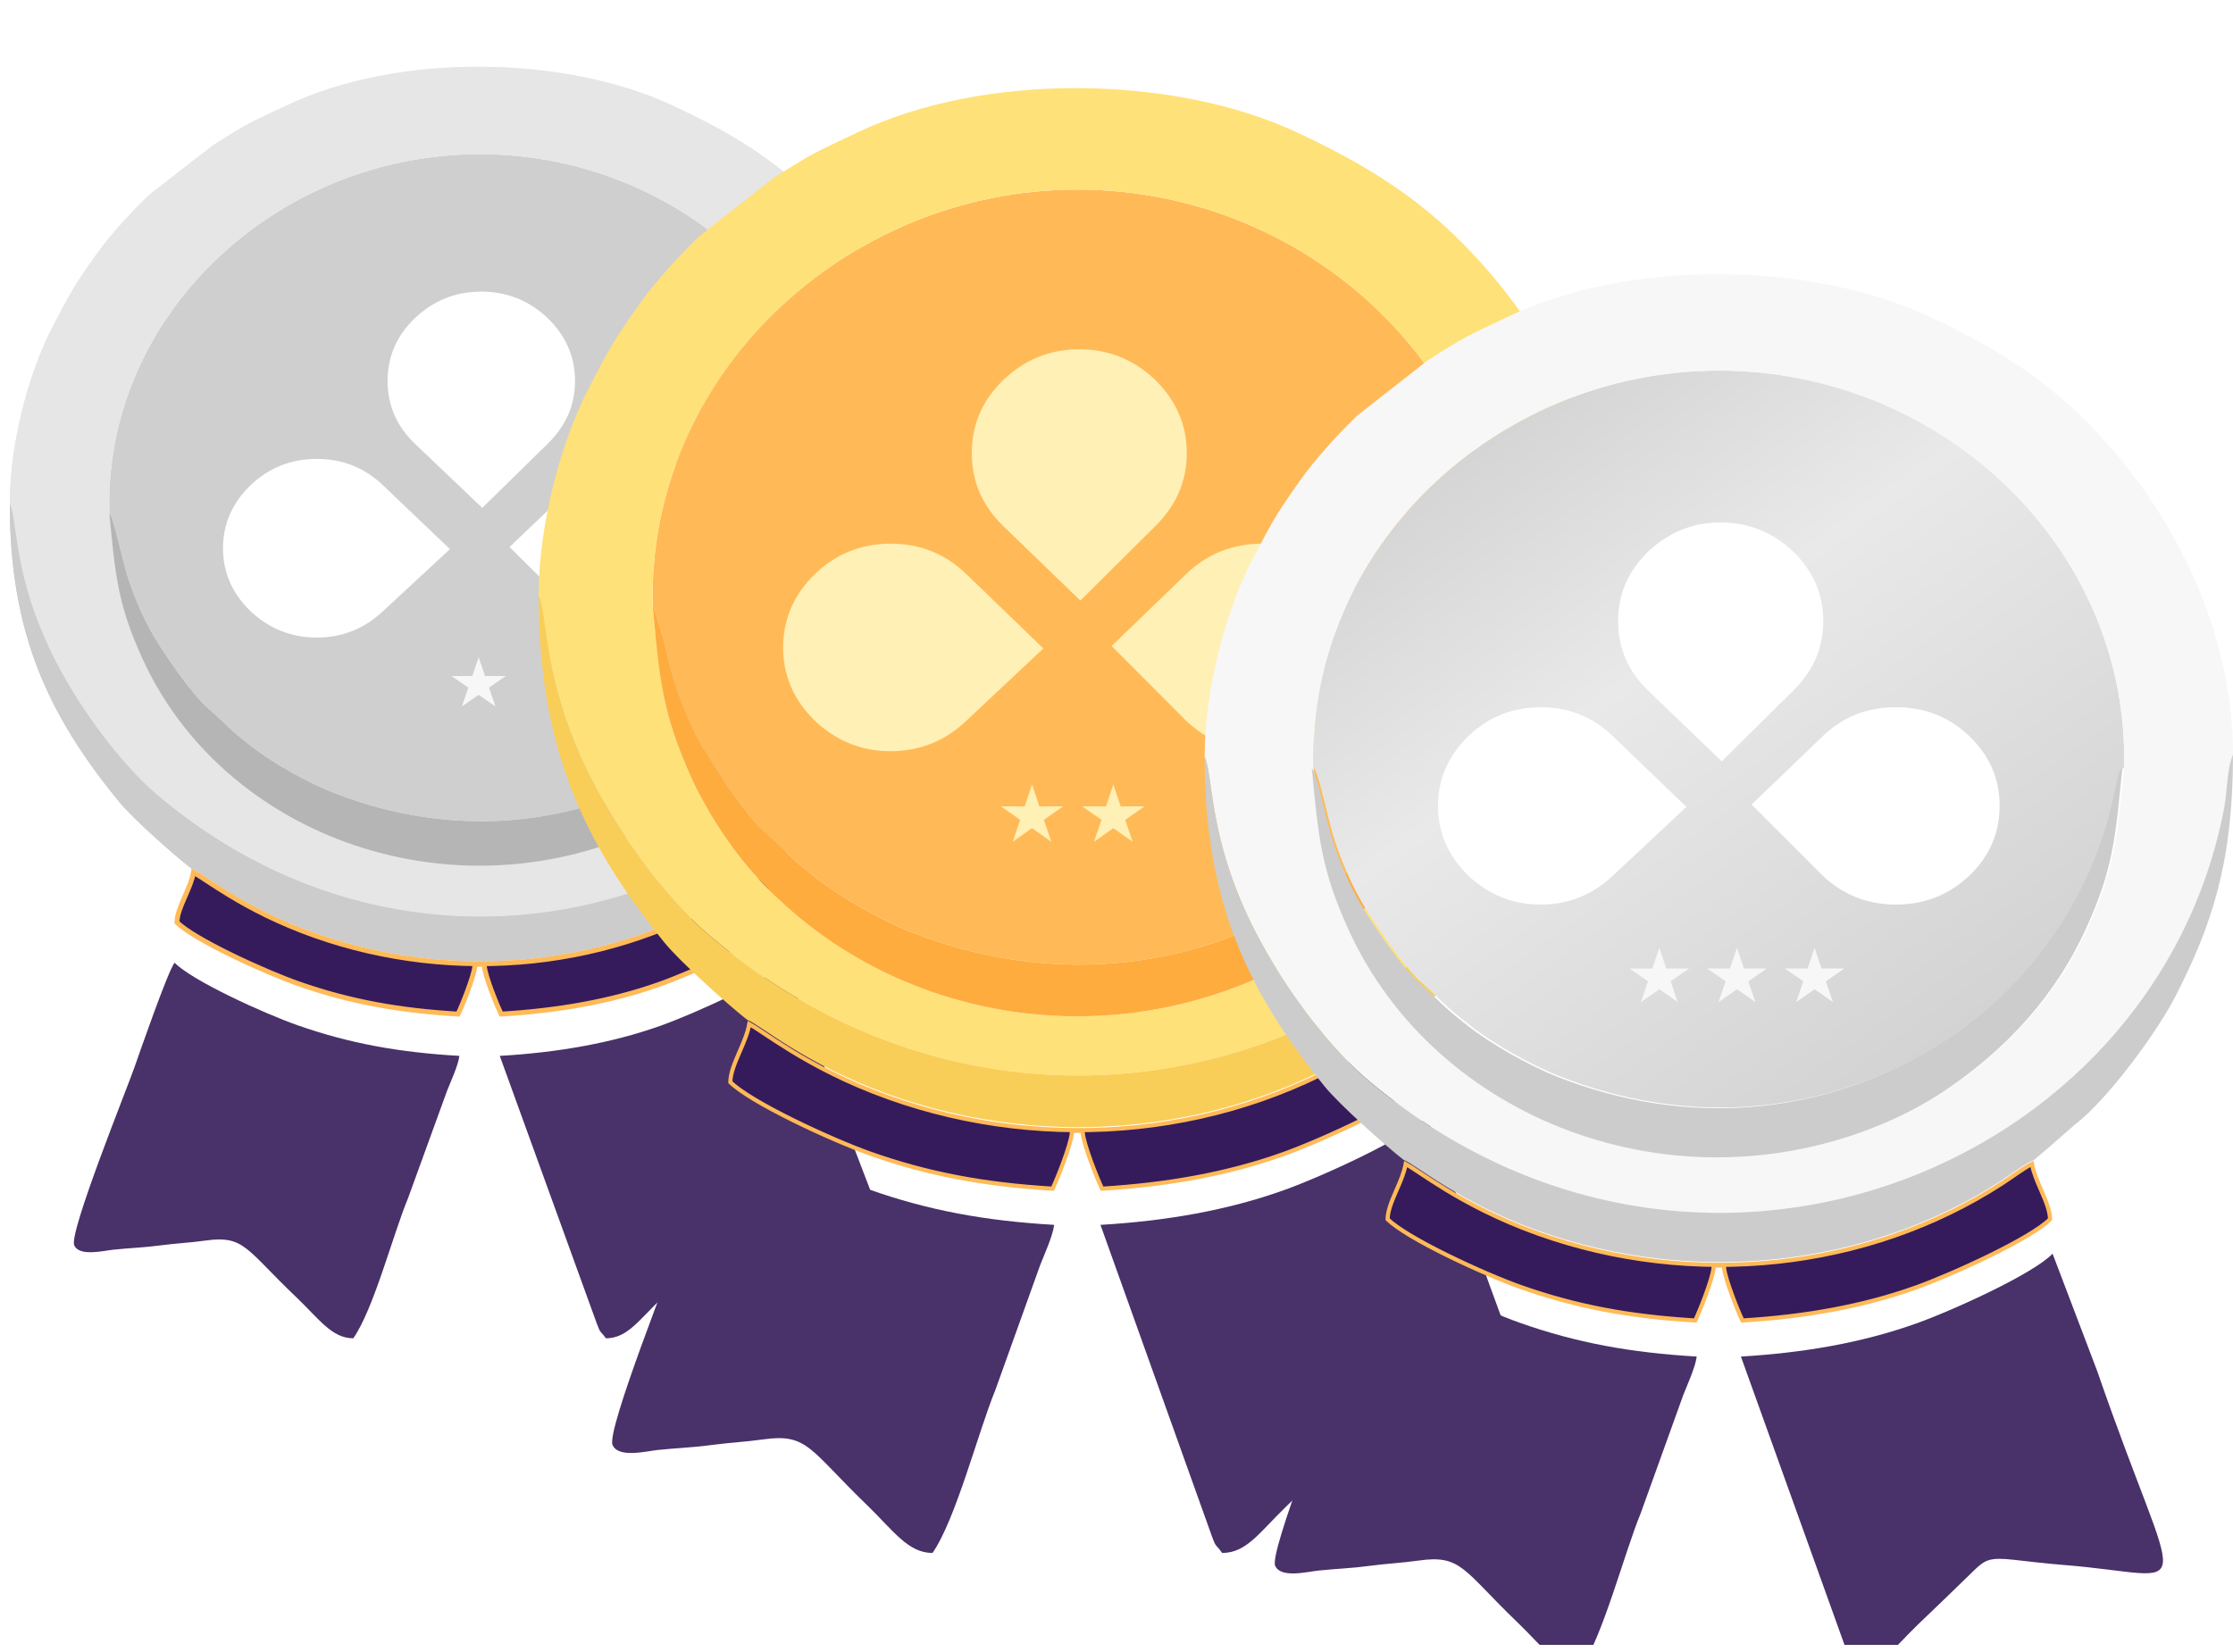 <svg width="250" height="185" viewBox="0 0 250 185" fill="none" xmlns="http://www.w3.org/2000/svg">
<g clip-path="url(#clip0_5384_21509)">
<path fill-rule="evenodd" clip-rule="evenodd" d="M12.238 57.494C12.815 58.135 13.686 62.782 14.388 64.876C15.127 67.08 16.134 69.421 17.26 71.308C18.561 73.483 21.503 77.761 23.287 79.31C25.713 81.419 25.047 81.167 28.298 83.692C30.61 85.487 34.505 87.67 37.375 88.79C50.47 93.898 64.254 92.832 76.1 85.699C85.013 80.337 91.512 71.493 93.992 61.514L94.746 58.159C94.996 57.585 94.806 57.865 95.148 57.486C95.681 35.277 76.587 17.263 53.692 17.261C30.904 17.259 11.571 35.405 12.238 57.494Z" fill="#CFCFCF"/>
<path fill-rule="evenodd" clip-rule="evenodd" d="M5.997 36.39C7.977 32.644 8.262 32.05 10.765 28.534C12.421 26.204 14.654 23.796 16.718 21.811L23.887 16.242C27.982 13.656 27.825 13.822 32.197 11.765C44.698 5.886 63.212 6.226 75.182 11.77C80.97 14.449 86.007 17.331 90.666 21.811C99.889 30.678 106.288 43.279 106.288 56.196C105.665 57.594 105.703 59.9 105.38 61.594C98.316 98.486 50.9 117.319 17.46 88.902C15.56 87.287 13.211 84.617 11.543 82.408C1.004 68.454 2.29 59.071 1.096 56.412C1.096 49.223 3.431 41.243 5.997 36.39ZM15.993 73.861C24.834 93.133 49.255 102.498 70.725 93.518C73.051 92.544 75.356 91.303 77.242 90.022C83.458 85.801 88.293 80.54 91.386 73.854C94.227 67.716 94.435 64.589 95.149 57.485C95.681 35.277 76.587 17.263 53.692 17.261C30.904 17.259 11.571 35.405 12.238 57.494C12.914 64.58 13.209 67.791 15.993 73.861Z" fill="#E6E6E6"/>
<g filter="url(#filter0_d_5384_21509)">
<path fill-rule="evenodd" clip-rule="evenodd" d="M51.431 113.858C44.68 113.465 39.145 112.471 33.332 110.434C29.674 109.154 21.523 105.459 19.552 103.426C18.857 104.188 15.518 113.805 15.059 115.122C14.205 117.569 7.687 133.688 8.311 135.072C8.894 136.369 11.585 135.671 12.738 135.555C14.624 135.36 16.035 135.333 17.902 135.086C19.749 134.841 21.173 134.794 22.988 134.541C27.361 133.928 27.499 135.473 33.121 140.832C35.73 143.32 37.15 145.483 39.553 145.483C41.837 142.231 43.996 133.851 45.692 129.768L50.057 117.754C50.416 116.837 51.297 114.944 51.431 113.858Z" fill="#493169"/>
</g>
<g filter="url(#filter1_d_5384_21509)">
<path fill-rule="evenodd" clip-rule="evenodd" d="M55.953 113.858L66.795 143.773C67.269 145.073 67.189 144.57 67.832 145.483C70.227 145.483 71.485 143.481 74.123 140.967C76.077 139.106 77.842 137.447 79.77 135.567C80.942 134.425 81.457 134.196 83.905 134.467C85.529 134.647 87.146 134.845 89.014 134.991C102.981 136.095 100.869 139.651 92.397 115.323L87.832 103.426C85.9 105.462 77.55 109.213 73.86 110.514C68.332 112.467 62.333 113.487 55.953 113.858Z" fill="#493169"/>
</g>
<path fill-rule="evenodd" clip-rule="evenodd" d="M1.096 56.412C1.096 70.795 5.299 79.985 13.373 89.836C14.872 91.665 19.566 95.829 21.456 97.284C22.777 97.787 27.137 101.606 35.325 104.495C50.928 110.003 68.781 108.244 82.55 99.404C83.474 98.81 85.073 97.615 85.928 97.29C86.405 96.917 86.567 96.725 87.024 96.378L90.133 93.686C93.485 91.15 98.498 84.347 100.352 80.785C104.137 73.505 106.288 67.102 106.288 56.195C105.665 57.593 105.703 59.899 105.38 61.593C98.316 98.485 50.9 117.319 17.46 88.901C15.56 87.287 13.211 84.617 11.543 82.408C1.004 68.454 2.29 59.071 1.096 56.412Z" fill="#CCCCCC"/>
<path fill-rule="evenodd" clip-rule="evenodd" d="M5.997 36.39C7.977 32.644 8.262 32.05 10.765 28.534C12.421 26.204 14.654 23.796 16.718 21.811L23.887 16.242C27.982 13.656 27.825 13.822 32.197 11.765C44.698 5.886 63.212 6.226 75.182 11.77C80.97 14.449 86.007 17.331 90.666 21.811C99.889 30.678 106.288 43.279 106.288 56.196C105.665 57.594 105.703 59.9 105.38 61.594C98.316 98.486 50.9 117.319 17.46 88.902C15.56 87.287 13.211 84.617 11.543 82.408C1.004 68.454 2.29 59.071 1.096 56.412C1.096 49.223 3.431 41.243 5.997 36.39ZM15.993 73.861C24.834 93.133 49.255 102.498 70.725 93.518C73.051 92.544 75.356 91.303 77.242 90.022C83.458 85.801 88.293 80.54 91.386 73.854C94.227 67.716 94.435 64.589 95.149 57.485C95.681 35.277 76.587 17.263 53.692 17.261C30.904 17.259 11.571 35.405 12.238 57.494C12.914 64.58 13.209 67.791 15.993 73.861Z" fill="#E6E6E6"/>
<path fill-rule="evenodd" clip-rule="evenodd" d="M1.096 56.412C1.096 70.795 5.299 79.985 13.373 89.836C14.872 91.665 19.566 95.829 21.456 97.284C22.777 97.787 27.137 101.606 35.325 104.495C50.928 110.003 68.781 108.244 82.55 99.404C83.474 98.81 85.073 97.615 85.928 97.29C86.405 96.917 86.567 96.725 87.024 96.378L90.133 93.686C93.485 91.15 98.498 84.347 100.352 80.785C104.137 73.505 106.288 67.102 106.288 56.195C105.665 57.593 105.703 59.899 105.38 61.593C98.316 98.485 50.9 117.319 17.46 88.901C15.56 87.287 13.211 84.617 11.543 82.408C1.004 68.454 2.29 59.071 1.096 56.412Z" fill="#CCCCCC"/>
<path d="M33.411 110.163C31.593 109.526 28.651 108.286 25.916 106.952C24.548 106.284 23.237 105.595 22.146 104.948C21.11 104.333 20.291 103.765 19.811 103.299C19.822 102.468 20.202 101.539 20.646 100.524C20.676 100.455 20.707 100.386 20.737 100.316C21.11 99.467 21.505 98.567 21.662 97.692C21.959 97.853 22.363 98.113 22.895 98.462C22.972 98.512 23.05 98.564 23.132 98.618C23.816 99.067 24.667 99.626 25.689 100.244C27.979 101.63 31.131 103.315 35.245 104.767C50.914 110.301 68.845 108.533 82.682 99.65C82.94 99.484 83.256 99.267 83.591 99.038C83.856 98.857 84.131 98.668 84.4 98.49C84.886 98.167 85.351 97.875 85.72 97.69C85.877 98.564 86.272 99.463 86.645 100.31C86.677 100.382 86.708 100.454 86.739 100.524C87.183 101.54 87.562 102.47 87.572 103.301C87.102 103.767 86.279 104.337 85.229 104.959C84.125 105.612 82.791 106.309 81.4 106.986C78.616 108.337 75.614 109.596 73.779 110.242C68.327 112.169 62.407 113.186 56.105 113.564C55.83 112.986 55.411 111.984 55.035 110.974C54.83 110.42 54.641 109.869 54.496 109.387C54.349 108.898 54.256 108.502 54.234 108.251L54.211 107.994H53.975H53.409H53.172L53.15 108.251C53.128 108.502 53.035 108.898 52.889 109.387C52.744 109.869 52.553 110.42 52.348 110.974C51.974 111.984 51.554 112.986 51.279 113.564C44.621 113.165 39.152 112.174 33.411 110.163Z" fill="#351B5C" stroke="#FFBA57" stroke-width="0.548"/>
<path fill-rule="evenodd" clip-rule="evenodd" d="M95.148 57.485C94.805 57.865 94.995 57.585 94.745 58.159L93.992 61.514C91.511 71.493 85.012 80.337 76.1 85.699C64.254 92.832 50.469 93.898 37.374 88.789C34.504 87.669 30.612 85.487 28.298 83.692C25.047 81.167 25.712 81.419 23.287 79.309C21.503 77.761 18.56 73.483 17.261 71.307C16.134 69.421 15.127 67.08 14.388 64.876C13.686 62.782 12.815 58.135 12.238 57.494C12.914 64.58 13.208 67.791 15.993 73.861C24.834 93.133 49.255 102.498 70.724 93.518C73.051 92.544 75.356 91.303 77.242 90.022C83.458 85.801 88.293 80.54 91.386 73.854C94.226 67.716 94.435 64.588 95.148 57.485Z" fill="#B5B5B5"/>
<path d="M64.307 54.333C66.377 52.358 68.87 51.389 71.816 51.389C74.765 51.389 77.256 52.358 79.327 54.333C81.398 56.308 82.415 58.649 82.415 61.392C82.415 64.135 81.398 66.479 79.327 68.451C77.256 70.393 74.765 71.395 71.816 71.395C68.87 71.395 66.377 70.393 64.307 68.451L57.042 61.258L64.307 54.333ZM46.48 49.717C44.411 47.742 43.392 45.401 43.392 42.658C43.392 39.915 44.411 37.571 46.48 35.599C48.551 33.657 51.007 32.655 53.884 32.655C56.761 32.655 59.219 33.657 61.291 35.599C63.325 37.571 64.379 39.915 64.379 42.658C64.379 45.401 63.325 47.742 61.291 49.717L53.991 56.875L46.48 49.717ZM42.866 68.453C40.795 70.395 38.339 71.398 35.459 71.398C32.618 71.398 30.125 70.395 28.054 68.453C26.02 66.481 24.966 64.138 24.966 61.394C24.966 58.651 26.02 56.31 28.054 54.335C30.125 52.361 32.618 51.391 35.459 51.391C38.339 51.391 40.795 52.361 42.866 54.335L50.374 61.494L42.866 68.453Z" fill="white"/>
<path d="M53.59 73.598L54.306 75.71L56.632 75.705L54.746 77.006L55.471 79.115L53.59 77.808L51.709 79.115L52.434 77.006L50.548 75.705L52.874 75.71L53.59 73.598Z" fill="#F7F7F7"/>
<path fill-rule="evenodd" clip-rule="evenodd" d="M73.083 67.972C73.744 68.716 74.743 74.115 75.548 76.548C76.395 79.109 77.551 81.829 78.842 84.02C80.332 86.548 83.706 91.518 85.751 93.317C88.533 95.768 87.77 95.475 91.497 98.408C94.148 100.494 98.614 103.03 101.905 104.331C116.92 110.266 132.725 109.027 146.308 100.741C156.528 94.51 163.979 84.236 166.824 72.642L167.687 68.744C167.974 68.077 167.756 68.403 168.149 67.962C168.761 42.16 146.866 21.231 120.614 21.228C94.486 21.226 72.317 42.308 73.083 67.972Z" fill="#FFBA57"/>
<path fill-rule="evenodd" clip-rule="evenodd" d="M65.925 43.453C68.197 39.101 68.523 38.411 71.392 34.326C73.292 31.619 75.853 28.822 78.219 26.515L86.439 20.046C91.135 17.041 90.955 17.233 95.967 14.844C110.302 8.013 131.53 8.408 145.255 14.849C151.891 17.962 157.667 21.311 163.009 26.515C173.584 36.818 180.921 51.457 180.921 66.463C180.207 68.088 180.251 70.767 179.88 72.735C171.78 115.596 117.413 137.477 79.07 104.462C76.891 102.586 74.198 99.484 72.285 96.918C60.201 80.705 61.675 69.805 60.307 66.715C60.307 58.362 62.985 49.091 65.925 43.453ZM77.388 86.987C87.525 109.379 115.527 120.259 140.144 109.825C142.812 108.694 145.455 107.251 147.617 105.763C154.744 100.859 160.289 94.747 163.835 86.979C167.091 79.848 167.331 76.215 168.149 67.962C168.759 42.16 146.865 21.231 120.614 21.229C94.485 21.226 72.317 42.309 73.082 67.972C73.858 76.204 74.195 79.936 77.388 86.987Z" fill="#FFE179"/>
<g filter="url(#filter2_d_5384_21509)">
<path fill-rule="evenodd" clip-rule="evenodd" d="M118.021 133.456C110.28 133 103.934 131.844 97.268 129.479C93.074 127.99 83.729 123.698 81.468 121.336C80.671 122.222 76.843 133.395 76.317 134.924C75.337 137.767 67.864 156.494 68.579 158.103C69.248 159.609 72.332 158.799 73.655 158.664C75.818 158.437 77.436 158.407 79.577 158.119C81.694 157.834 83.328 157.779 85.407 157.486C90.423 156.774 90.58 158.568 97.027 164.796C100.018 167.686 101.647 170.198 104.401 170.198C107.02 166.421 109.497 156.684 111.44 151.94L116.446 137.982C116.858 136.918 117.867 134.718 118.021 133.456Z" fill="#493169"/>
</g>
<g filter="url(#filter3_d_5384_21509)">
<path fill-rule="evenodd" clip-rule="evenodd" d="M123.206 133.456L135.639 168.211C136.181 169.722 136.091 169.138 136.826 170.198C139.573 170.198 141.015 167.873 144.041 164.952C146.281 162.79 148.305 160.861 150.515 158.678C151.86 157.352 152.449 157.085 155.257 157.401C157.119 157.609 158.973 157.839 161.114 158.009C177.13 159.292 174.708 163.423 164.993 135.158L159.76 121.336C157.544 123.703 147.97 128.059 143.738 129.571C137.4 131.839 130.522 133.026 123.206 133.456Z" fill="#493169"/>
</g>
<path fill-rule="evenodd" clip-rule="evenodd" d="M60.307 66.715C60.307 83.425 65.126 94.103 74.384 105.547C76.102 107.672 81.484 112.509 83.652 114.201C85.166 114.785 90.166 119.222 99.554 122.578C117.445 128.979 137.916 126.934 153.703 116.664C154.763 115.974 156.596 114.586 157.576 114.208C158.123 113.774 158.31 113.551 158.833 113.148L162.398 110.02C166.241 107.074 171.99 99.171 174.116 95.032C178.456 86.574 180.921 79.135 180.921 66.463C180.207 68.088 180.251 70.767 179.88 72.735C171.78 115.597 117.413 137.477 79.07 104.462C76.891 102.586 74.198 99.484 72.285 96.918C60.201 80.705 61.675 69.805 60.307 66.715Z" fill="#F9CE58"/>
<path d="M97.359 129.163C95.275 128.423 91.9 126.983 88.764 125.432C87.197 124.657 85.693 123.857 84.443 123.104C83.254 122.389 82.316 121.73 81.765 121.189C81.778 120.223 82.213 119.145 82.722 117.964C82.757 117.884 82.792 117.803 82.827 117.723C83.254 116.736 83.708 115.692 83.888 114.674C84.228 114.86 84.692 115.163 85.301 115.569C85.389 115.626 85.48 115.687 85.573 115.749C86.358 116.272 87.333 116.921 88.505 117.639C91.13 119.25 94.745 121.207 99.462 122.894C117.428 129.323 137.988 127.27 153.853 116.95C154.149 116.757 154.512 116.505 154.897 116.238C155.2 116.028 155.516 115.809 155.824 115.602C156.381 115.226 156.914 114.887 157.338 114.673C157.518 115.687 157.971 116.731 158.398 117.717C158.434 117.8 158.47 117.882 158.506 117.965C159.015 119.146 159.449 120.226 159.461 121.191C158.922 121.732 157.978 122.395 156.775 123.117C155.508 123.876 153.979 124.687 152.383 125.471C149.192 127.042 145.75 128.504 143.646 129.255C137.394 131.493 130.607 132.675 123.38 133.114C123.065 132.442 122.583 131.279 122.154 130.106C121.919 129.462 121.701 128.822 121.535 128.262C121.367 127.694 121.259 127.234 121.234 126.943L121.209 126.643H120.937H120.289H120.018L119.992 126.943C119.967 127.234 119.86 127.694 119.692 128.262C119.526 128.822 119.308 129.462 119.073 130.106C118.643 131.279 118.162 132.442 117.847 133.114C110.212 132.65 103.941 131.499 97.359 129.163Z" fill="#351B5C" stroke="#FFBA57" stroke-width="0.464"/>
<path fill-rule="evenodd" clip-rule="evenodd" d="M168.148 67.962C167.755 68.403 167.973 68.077 167.685 68.745L166.822 72.642C163.977 84.236 156.526 94.511 146.306 100.741C132.724 109.027 116.918 110.266 101.903 104.331C98.612 103.03 94.149 100.495 91.496 98.408C87.769 95.475 88.531 95.768 85.75 93.317C83.704 91.519 80.331 86.548 78.84 84.02C77.549 81.829 76.394 79.109 75.546 76.548C74.741 74.115 73.743 68.716 73.081 67.972C73.857 76.204 74.194 79.935 77.387 86.987C87.524 109.379 115.526 120.258 140.144 109.825C142.811 108.693 145.453 107.251 147.616 105.763C154.743 100.859 160.287 94.747 163.834 86.979C167.091 79.848 167.33 76.214 168.148 67.962Z" fill="#FFAC3E"/>
<path d="M132.785 64.3C135.157 62.006 138.016 60.879 141.395 60.879C144.777 60.879 147.633 62.006 150.007 64.3C152.382 66.594 153.548 69.314 153.548 72.501C153.548 75.688 152.382 78.411 150.007 80.702C147.633 82.958 144.777 84.123 141.395 84.123C138.016 84.123 135.157 82.958 132.785 80.702L124.454 72.344L132.785 64.3ZM112.344 58.937C109.971 56.643 108.802 53.923 108.802 50.735C108.802 47.548 109.971 44.826 112.344 42.534C114.719 40.279 117.535 39.114 120.834 39.114C124.133 39.114 126.952 40.279 129.326 42.534C131.659 44.826 132.868 47.548 132.868 50.735C132.868 53.923 131.659 56.643 129.326 58.937L120.956 67.253L112.344 58.937ZM108.199 80.705C105.825 82.96 103.009 84.125 99.707 84.125C96.451 84.125 93.592 82.96 91.217 80.705C88.885 78.413 87.676 75.691 87.676 72.504C87.676 69.317 88.885 66.597 91.217 64.302C93.592 62.008 96.451 60.882 99.707 60.882C103.009 60.882 105.825 62.008 108.199 64.302L116.809 72.619L108.199 80.705Z" fill="#FFF0B5"/>
<path d="M124.646 87.851L125.467 90.304L128.137 90.299L125.975 91.811L126.803 94.261L124.646 92.742L122.489 94.261L123.321 91.811L121.159 90.299L123.829 90.304L124.646 87.851Z" fill="#FFF0B5"/>
<path d="M115.543 87.851L116.363 90.304L119.031 90.299L116.868 91.811L117.699 94.261L115.543 92.742L113.386 94.261L114.215 91.811L112.052 90.299L114.722 90.304L115.543 87.851Z" fill="#FFF0B5"/>
<path fill-rule="evenodd" clip-rule="evenodd" d="M147.063 85.944C147.694 86.651 148.648 91.784 149.416 94.097C150.225 96.532 151.328 99.118 152.56 101.201C153.983 103.605 157.203 108.33 159.156 110.04C161.811 112.37 161.083 112.092 164.64 114.881C167.171 116.864 171.434 119.275 174.575 120.512C188.907 126.155 203.995 124.976 216.96 117.099C226.715 111.175 233.827 101.406 236.543 90.384L237.367 86.678C237.641 86.043 237.433 86.353 237.808 85.934C238.392 61.403 217.492 41.504 192.434 41.502C167.493 41.499 146.333 61.544 147.063 85.944Z" fill="url(#paint0_linear_5384_21509)"/>
<path fill-rule="evenodd" clip-rule="evenodd" d="M140.231 62.632C142.399 58.495 142.711 57.838 145.45 53.954C147.263 51.38 149.707 48.721 151.966 46.528L159.812 40.377C164.295 37.52 164.123 37.703 168.907 35.432C182.59 28.938 202.853 29.313 215.955 35.437C222.289 38.396 227.802 41.58 232.901 46.528C242.996 56.323 250 70.242 250 84.509C249.318 86.053 249.36 88.6 249.006 90.472C241.274 131.222 189.378 152.026 152.778 120.636C150.699 118.853 148.127 115.903 146.302 113.464C134.767 98.049 136.174 87.686 134.868 84.748C134.868 76.807 137.424 67.992 140.231 62.632ZM151.173 104.022C160.849 125.311 187.578 135.655 211.076 125.735C213.622 124.659 216.145 123.288 218.21 121.873C225.013 117.211 230.305 111.399 233.69 104.015C236.799 97.235 237.027 93.78 237.808 85.934C238.391 61.403 217.492 41.505 192.434 41.502C167.493 41.5 146.332 61.544 147.062 85.944C147.803 93.77 148.125 97.318 151.173 104.022Z" fill="#F7F7F7"/>
<g filter="url(#filter4_d_5384_21509)">
<path fill-rule="evenodd" clip-rule="evenodd" d="M189.96 148.203C182.571 147.769 176.513 146.671 170.151 144.421C166.147 143.006 157.226 138.925 155.068 136.68C154.308 137.522 150.654 148.144 150.152 149.598C149.216 152.301 142.083 170.107 142.765 171.635C143.404 173.068 146.348 172.298 147.611 172.169C149.675 171.953 151.219 171.924 153.263 171.651C155.284 171.38 156.843 171.329 158.829 171.049C163.616 170.372 163.766 172.078 169.92 177.999C172.775 180.747 174.329 183.135 176.959 183.135C179.459 179.544 181.822 170.287 183.679 165.776L188.456 152.506C188.849 151.494 189.813 149.403 189.96 148.203Z" fill="#493169"/>
</g>
<g filter="url(#filter5_d_5384_21509)">
<path fill-rule="evenodd" clip-rule="evenodd" d="M194.908 148.203L206.775 181.247C207.292 182.682 207.206 182.128 207.908 183.135C210.53 183.135 211.907 180.925 214.795 178.148C216.933 176.091 218.865 174.259 220.975 172.182C222.258 170.922 222.821 170.669 225.501 170.968C227.278 171.166 229.048 171.385 231.092 171.546C246.38 172.765 244.068 176.694 234.794 149.82L229.799 136.68C227.684 138.93 218.545 143.072 214.506 144.509C208.456 146.666 201.891 147.793 194.908 148.203Z" fill="#493169"/>
</g>
<path fill-rule="evenodd" clip-rule="evenodd" d="M134.868 84.749C134.868 100.636 139.468 110.787 148.305 121.668C149.945 123.688 155.083 128.287 157.152 129.895C158.597 130.451 163.37 134.67 172.331 137.861C189.409 143.945 208.949 142.001 224.019 132.237C225.03 131.581 226.78 130.261 227.716 129.902C228.238 129.49 228.416 129.278 228.915 128.895L232.318 125.921C235.987 123.12 241.475 115.606 243.503 111.671C247.647 103.629 250 96.557 250 84.509C249.318 86.054 249.36 88.601 249.006 90.472C241.274 131.222 189.378 152.026 152.778 120.636C150.699 118.853 148.127 115.903 146.302 113.464C134.767 98.05 136.174 87.686 134.868 84.749Z" fill="#CCCCCC"/>
<path d="M170.237 144.121C168.247 143.418 165.026 142.048 162.033 140.574C160.536 139.837 159.101 139.076 157.907 138.36C156.773 137.681 155.877 137.054 155.351 136.54C155.364 135.622 155.778 134.596 156.265 133.474C156.298 133.398 156.331 133.321 156.365 133.244C156.773 132.307 157.206 131.313 157.378 130.346C157.702 130.523 158.145 130.81 158.727 131.196C158.811 131.251 158.897 131.309 158.986 131.368C159.735 131.865 160.666 132.482 161.785 133.165C164.291 134.696 167.741 136.557 172.243 138.16C189.393 144.273 209.018 142.321 224.163 132.509C224.445 132.326 224.792 132.086 225.159 131.833C225.448 131.633 225.75 131.424 226.044 131.227C226.576 130.87 227.085 130.548 227.489 130.344C227.661 131.309 228.093 132.301 228.501 133.238C228.535 133.318 228.57 133.396 228.604 133.475C229.09 134.597 229.504 135.624 229.516 136.542C229 137.056 228.1 137.686 226.951 138.373C225.742 139.095 224.283 139.865 222.76 140.611C219.713 142.104 216.428 143.495 214.42 144.209C208.451 146.337 201.973 147.46 195.075 147.877C194.774 147.239 194.315 146.133 193.905 145.017C193.68 144.406 193.472 143.796 193.314 143.264C193.153 142.724 193.051 142.287 193.027 142.01L193.002 141.725H192.743H192.124H191.865L191.841 142.01C191.817 142.287 191.715 142.724 191.554 143.264C191.396 143.796 191.188 144.406 190.963 145.017C190.553 146.133 190.094 147.239 189.793 147.877C182.505 147.437 176.519 146.342 170.237 144.121Z" fill="#351B5C" stroke="#FFBA57" stroke-width="0.464"/>
<path fill-rule="evenodd" clip-rule="evenodd" d="M237.61 86.014C237.234 86.434 237.442 86.124 237.168 86.758L236.344 90.464C233.629 101.487 226.516 111.255 216.761 117.179C203.796 125.057 188.708 126.235 174.376 120.592C171.235 119.355 166.975 116.945 164.441 114.961C160.884 112.173 161.612 112.451 158.957 110.121C157.004 108.411 153.784 103.685 152.361 101.282C151.129 99.198 150.026 96.612 149.217 94.177C148.449 91.865 147.495 86.731 146.864 86.024C147.604 93.85 147.926 97.398 150.974 104.102C160.651 125.391 187.38 135.735 210.878 125.815C213.424 124.739 215.947 123.368 218.011 121.953C224.814 117.291 230.106 111.48 233.492 104.095C236.6 97.315 236.829 93.86 237.61 86.014Z" fill="#CCCCCC"/>
<path d="M204.053 82.452C206.317 80.271 209.046 79.2 212.271 79.2C215.499 79.2 218.225 80.271 220.492 82.452C222.759 84.633 223.872 87.219 223.872 90.249C223.872 93.279 222.759 95.868 220.492 98.047C218.225 100.191 215.499 101.299 212.271 101.299C209.046 101.299 206.317 100.191 204.053 98.047L196.101 90.1L204.053 82.452ZM184.54 77.353C182.276 75.172 181.16 72.586 181.16 69.556C181.16 66.526 182.276 63.937 184.54 61.758C186.807 59.614 189.495 58.506 192.645 58.506C195.794 58.506 198.484 59.614 200.751 61.758C202.978 63.937 204.131 66.526 204.131 69.556C204.131 72.586 202.978 75.172 200.751 77.353L192.761 85.26L184.54 77.353ZM180.585 98.049C178.318 100.193 175.63 101.301 172.478 101.301C169.369 101.301 166.641 100.193 164.374 98.049C162.148 95.87 160.994 93.282 160.994 90.252C160.994 87.222 162.148 84.635 164.374 82.454C166.641 80.273 169.369 79.202 172.478 79.202C175.63 79.202 178.318 80.273 180.585 82.454L188.803 90.362L180.585 98.049Z" fill="white"/>
<path d="M203.155 106.13L203.938 108.462L206.487 108.458L204.423 109.894L205.214 112.224L203.155 110.78L201.096 112.224L201.889 109.894L199.825 108.458L202.374 108.462L203.155 106.13Z" fill="#F7F7F7"/>
<path d="M194.465 106.129L195.246 108.462L197.795 108.457L195.731 109.894L196.524 112.224L194.465 110.78L192.406 112.224L193.197 109.894L191.134 108.457L193.682 108.462L194.465 106.129Z" fill="#F7F7F7"/>
<path d="M185.772 106.13L186.555 108.462L189.103 108.458L187.039 109.894L187.831 112.224L185.772 110.78L183.715 112.224L184.506 109.894L182.442 108.458L184.991 108.462L185.772 106.13Z" fill="#F7F7F7"/>
</g>
<defs>
<filter id="filter0_d_5384_21509" x="3.883" y="103.426" width="51.934" height="50.829" filterUnits="userSpaceOnUse" color-interpolation-filters="sRGB">
<feFlood flood-opacity="0" result="BackgroundImageFix"/>
<feColorMatrix in="SourceAlpha" type="matrix" values="0 0 0 0 0 0 0 0 0 0 0 0 0 0 0 0 0 0 127 0" result="hardAlpha"/>
<feOffset dy="4.386"/>
<feGaussianBlur stdDeviation="2.193"/>
<feComposite in2="hardAlpha" operator="out"/>
<feColorMatrix type="matrix" values="0 0 0 0 0 0 0 0 0 0 0 0 0 0 0 0 0 0 0.25 0"/>
<feBlend mode="normal" in2="BackgroundImageFix" result="effect1_dropShadow_5384_21509"/>
<feBlend mode="normal" in="SourceGraphic" in2="effect1_dropShadow_5384_21509" result="shape"/>
</filter>
<filter id="filter1_d_5384_21509" x="51.567" y="103.426" width="51.946" height="50.829" filterUnits="userSpaceOnUse" color-interpolation-filters="sRGB">
<feFlood flood-opacity="0" result="BackgroundImageFix"/>
<feColorMatrix in="SourceAlpha" type="matrix" values="0 0 0 0 0 0 0 0 0 0 0 0 0 0 0 0 0 0 127 0" result="hardAlpha"/>
<feOffset dy="4.386"/>
<feGaussianBlur stdDeviation="2.193"/>
<feComposite in2="hardAlpha" operator="out"/>
<feColorMatrix type="matrix" values="0 0 0 0 0 0 0 0 0 0 0 0 0 0 0 0 0 0 0.25 0"/>
<feBlend mode="normal" in2="BackgroundImageFix" result="effect1_dropShadow_5384_21509"/>
<feBlend mode="normal" in="SourceGraphic" in2="effect1_dropShadow_5384_21509" result="shape"/>
</filter>
<filter id="filter2_d_5384_21509" x="64.82" y="121.336" width="56.913" height="56.284" filterUnits="userSpaceOnUse" color-interpolation-filters="sRGB">
<feFlood flood-opacity="0" result="BackgroundImageFix"/>
<feColorMatrix in="SourceAlpha" type="matrix" values="0 0 0 0 0 0 0 0 0 0 0 0 0 0 0 0 0 0 127 0" result="hardAlpha"/>
<feOffset dy="3.711"/>
<feGaussianBlur stdDeviation="1.856"/>
<feComposite in2="hardAlpha" operator="out"/>
<feColorMatrix type="matrix" values="0 0 0 0 0 0 0 0 0 0 0 0 0 0 0 0 0 0 0.25 0"/>
<feBlend mode="normal" in2="BackgroundImageFix" result="effect1_dropShadow_5384_21509"/>
<feBlend mode="normal" in="SourceGraphic" in2="effect1_dropShadow_5384_21509" result="shape"/>
</filter>
<filter id="filter3_d_5384_21509" x="119.495" y="121.336" width="56.926" height="56.284" filterUnits="userSpaceOnUse" color-interpolation-filters="sRGB">
<feFlood flood-opacity="0" result="BackgroundImageFix"/>
<feColorMatrix in="SourceAlpha" type="matrix" values="0 0 0 0 0 0 0 0 0 0 0 0 0 0 0 0 0 0 127 0" result="hardAlpha"/>
<feOffset dy="3.711"/>
<feGaussianBlur stdDeviation="1.856"/>
<feComposite in2="hardAlpha" operator="out"/>
<feColorMatrix type="matrix" values="0 0 0 0 0 0 0 0 0 0 0 0 0 0 0 0 0 0 0.25 0"/>
<feBlend mode="normal" in2="BackgroundImageFix" result="effect1_dropShadow_5384_21509"/>
<feBlend mode="normal" in="SourceGraphic" in2="effect1_dropShadow_5384_21509" result="shape"/>
</filter>
<filter id="filter4_d_5384_21509" x="139.008" y="136.68" width="54.663" height="53.877" filterUnits="userSpaceOnUse" color-interpolation-filters="sRGB">
<feFlood flood-opacity="0" result="BackgroundImageFix"/>
<feColorMatrix in="SourceAlpha" type="matrix" values="0 0 0 0 0 0 0 0 0 0 0 0 0 0 0 0 0 0 127 0" result="hardAlpha"/>
<feOffset dy="3.711"/>
<feGaussianBlur stdDeviation="1.856"/>
<feComposite in2="hardAlpha" operator="out"/>
<feColorMatrix type="matrix" values="0 0 0 0 0 0 0 0 0 0 0 0 0 0 0 0 0 0 0.25 0"/>
<feBlend mode="normal" in2="BackgroundImageFix" result="effect1_dropShadow_5384_21509"/>
<feBlend mode="normal" in="SourceGraphic" in2="effect1_dropShadow_5384_21509" result="shape"/>
</filter>
<filter id="filter5_d_5384_21509" x="191.196" y="136.68" width="54.676" height="53.877" filterUnits="userSpaceOnUse" color-interpolation-filters="sRGB">
<feFlood flood-opacity="0" result="BackgroundImageFix"/>
<feColorMatrix in="SourceAlpha" type="matrix" values="0 0 0 0 0 0 0 0 0 0 0 0 0 0 0 0 0 0 127 0" result="hardAlpha"/>
<feOffset dy="3.711"/>
<feGaussianBlur stdDeviation="1.856"/>
<feComposite in2="hardAlpha" operator="out"/>
<feColorMatrix type="matrix" values="0 0 0 0 0 0 0 0 0 0 0 0 0 0 0 0 0 0 0.25 0"/>
<feBlend mode="normal" in2="BackgroundImageFix" result="effect1_dropShadow_5384_21509"/>
<feBlend mode="normal" in="SourceGraphic" in2="effect1_dropShadow_5384_21509" result="shape"/>
</filter>
<linearGradient id="paint0_linear_5384_21509" x1="149.768" y1="50.204" x2="210.229" y2="134.259" gradientUnits="userSpaceOnUse">
<stop stop-color="#CFCFCF"/>
<stop offset="0.388" stop-color="#E9E9E9"/>
<stop offset="1" stop-color="#CFCFCF"/>
</linearGradient>
<clipPath id="clip0_5384_21509">
<rect width="250" height="184.211" fill="white"/>
</clipPath>
</defs>
</svg>
